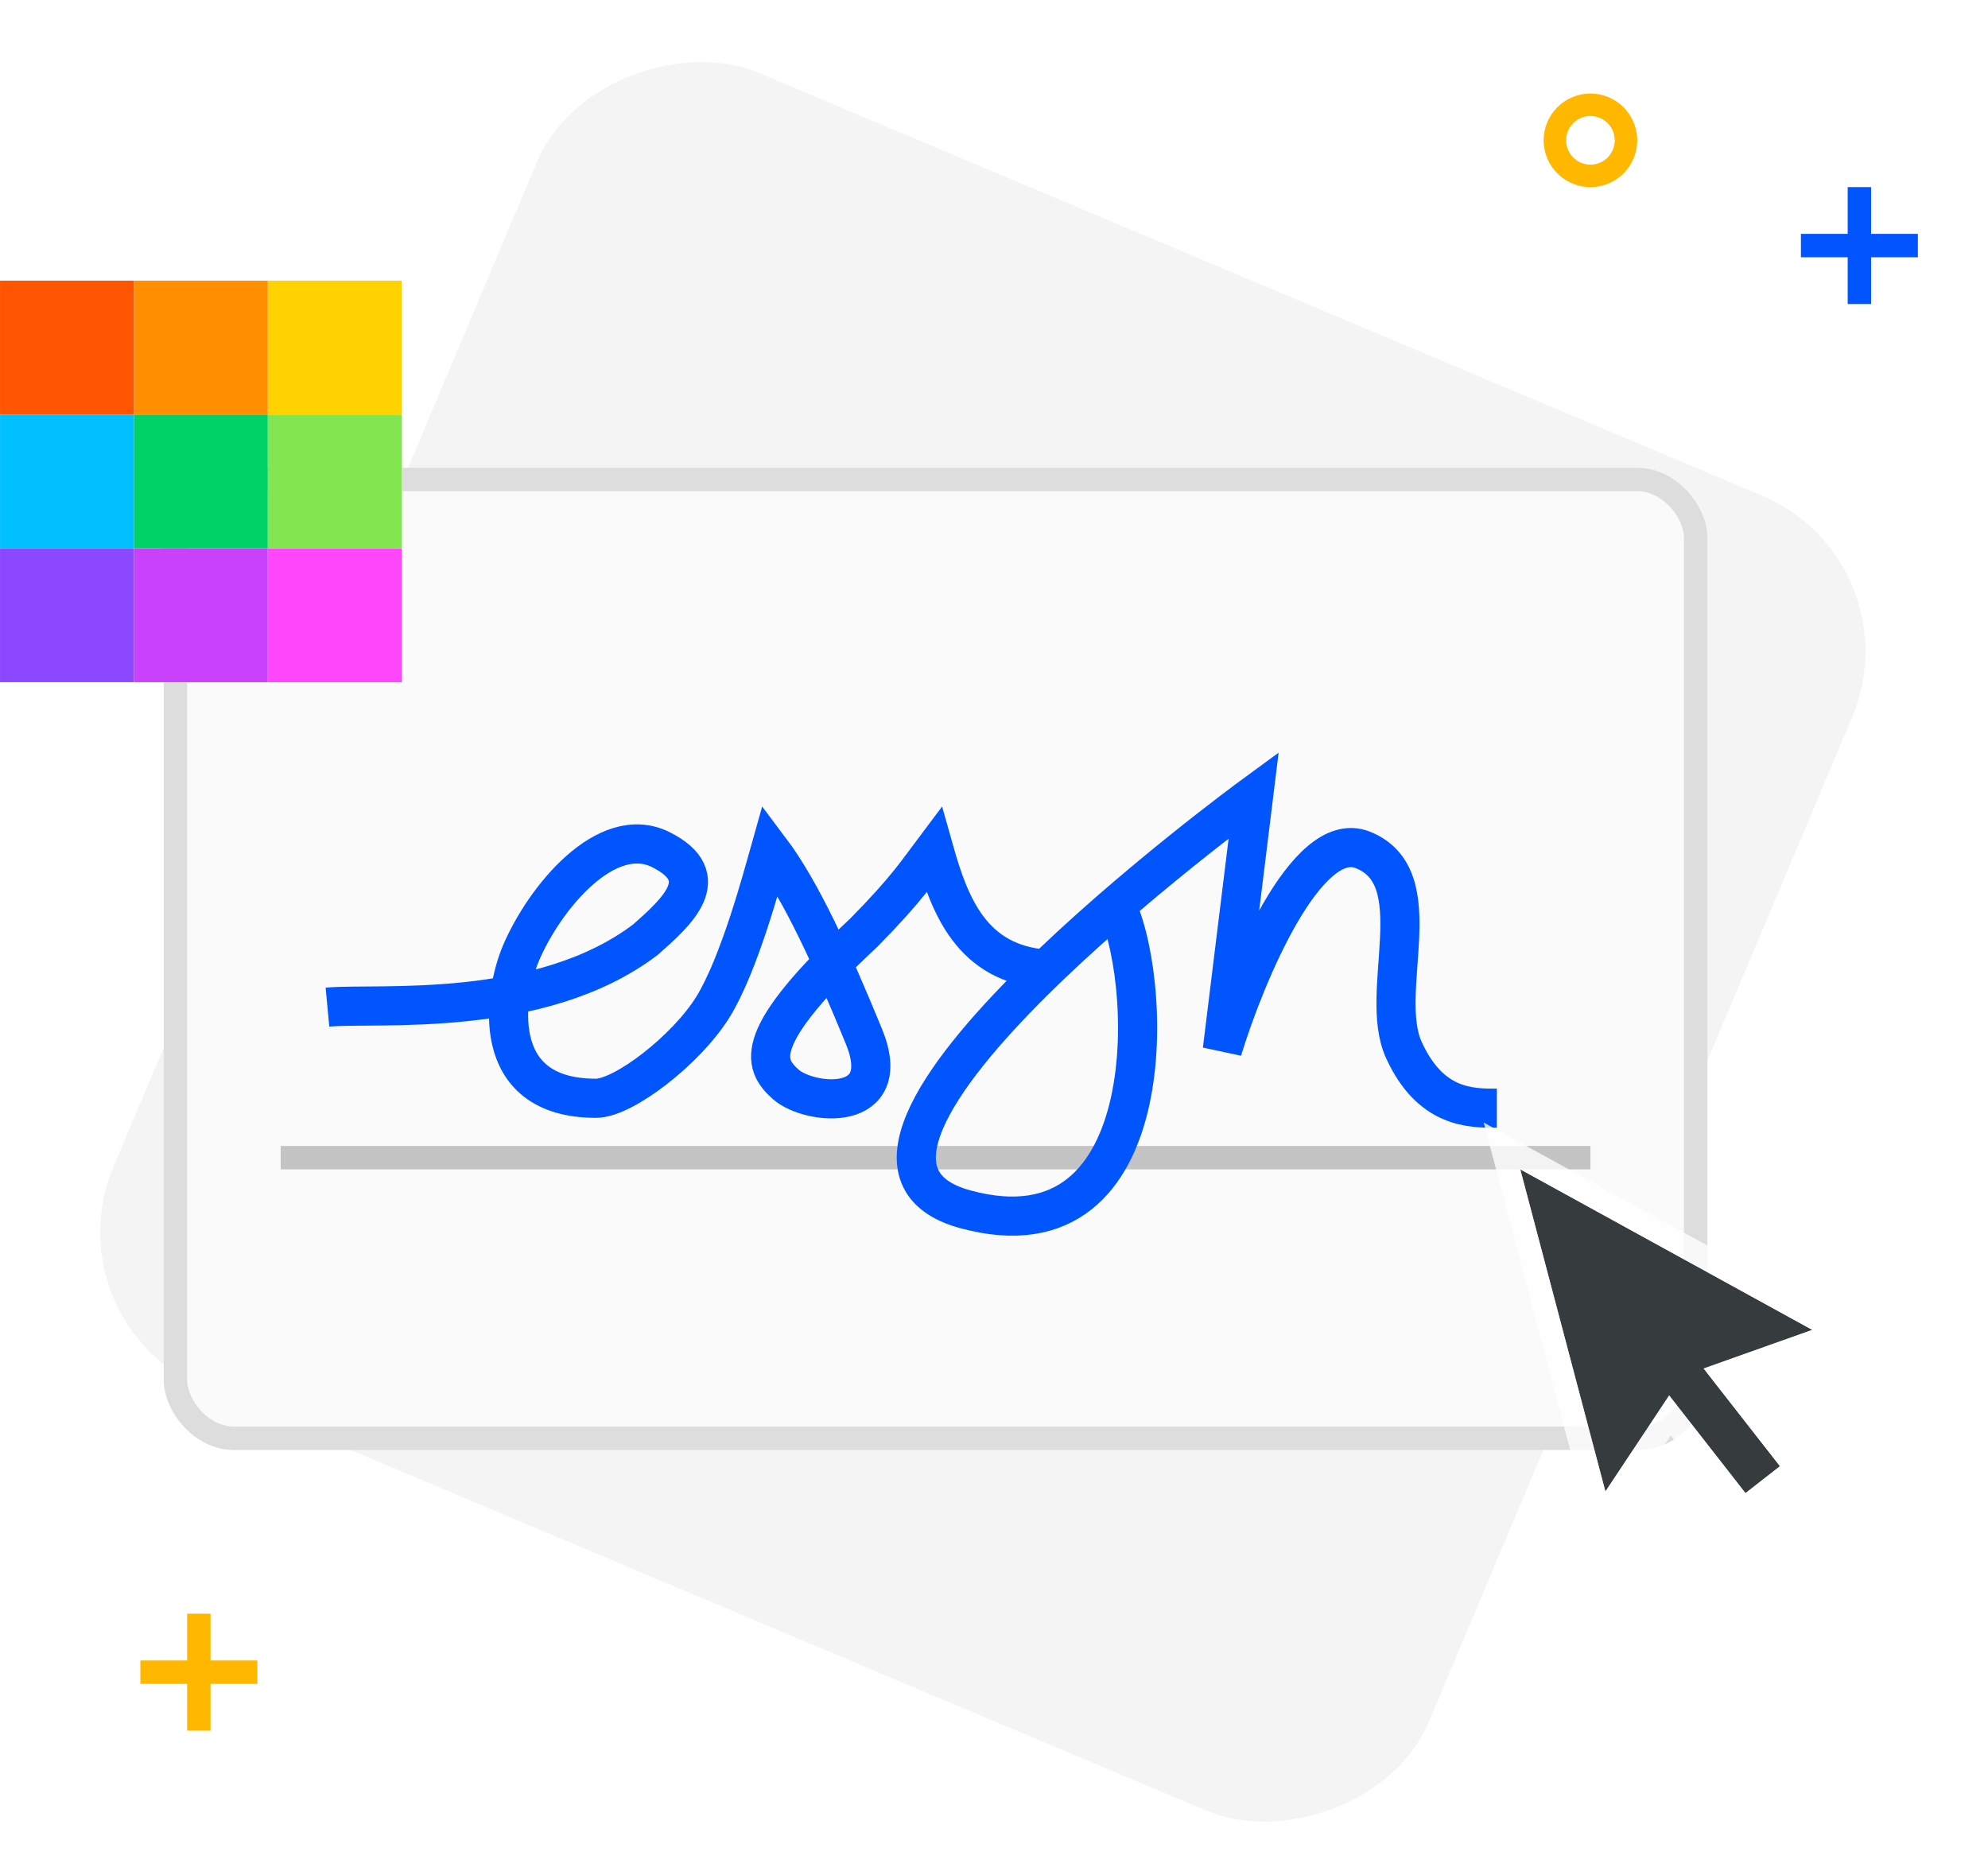 <svg width="85" height="80" viewBox="0 0 85 80" fill="none" xmlns="http://www.w3.org/2000/svg">
<rect x="82.001" y="24" width="61.041" height="61.041" rx="7.227" transform="rotate(112.85 82.001 24)" fill="#F4F4F4"/>
<rect x="7.501" y="20.5" width="65" height="41" rx="2.5" fill="#FAFAFA" stroke="#DDDDDD"/>
<path fill-rule="evenodd" clip-rule="evenodd" d="M8.001 71V69H9.001V71H11.001V72H9.001V74H8.001V72H6.001L6.001 71H8.001Z" fill="#FFB700"/>
<path fill-rule="evenodd" clip-rule="evenodd" d="M11.447 23.446H17.17V29.17H11.447V23.446Z" fill="#FF46FB"/>
<path fill-rule="evenodd" clip-rule="evenodd" d="M5.725 23.446H11.448V29.17H5.725V23.446Z" fill="#CA41FC"/>
<path fill-rule="evenodd" clip-rule="evenodd" d="M0.001 23.446H5.724V29.17H0.001L0.001 23.446Z" fill="#8B48FE"/>
<path fill-rule="evenodd" clip-rule="evenodd" d="M17.17 17.723V23.446H11.447V17.723H17.17Z" fill="#81E650"/>
<path fill-rule="evenodd" clip-rule="evenodd" d="M11.448 17.723V23.446H5.725V17.723H11.448Z" fill="#00D267"/>
<path fill-rule="evenodd" clip-rule="evenodd" d="M5.724 17.723V23.446H0.001L0.001 17.723H5.724Z" fill="#00C0FF"/>
<path fill-rule="evenodd" clip-rule="evenodd" d="M11.447 12H17.17V17.723H11.447V12Z" fill="#FFD200"/>
<path fill-rule="evenodd" clip-rule="evenodd" d="M5.725 12H11.448V17.723H5.725V12Z" fill="#FF8E00"/>
<path fill-rule="evenodd" clip-rule="evenodd" d="M0.001 12H5.724V17.723H0.001L0.001 12Z" fill="#FF5400"/>
<rect x="12.001" y="49" width="56" height="1" fill="#C4C4C4"/>
<path d="M14.001 43.064C16.112 42.867 23.092 43.604 27.604 40.173C28.936 38.993 30.602 37.517 28.27 36.337C25.937 35.156 23.272 38.403 22.272 40.763C21.56 42.444 20.815 46.961 25.48 46.961C26.665 46.961 29.342 44.895 30.479 43.064C31.615 41.233 32.602 37.517 32.935 36.337C34.268 38.107 35.601 41.059 36.934 44.305C38.3 47.633 34.601 47.256 33.602 46.371C32.602 45.485 32.135 44.364 36.934 39.878C38.8 37.989 39.266 37.222 39.933 36.337C40.599 38.698 41.528 41.207 44.727 41.443M47.617 38.498C49.283 41.45 49.938 54.069 41.274 51.708C32.61 49.346 53.603 34 53.603 34L52.262 44.895C53.261 41.649 55.861 35.392 58.26 36.337C61.259 37.517 58.888 42.405 60.024 44.895C61.16 47.386 62.865 47.386 64.001 47.386" stroke="#0055FF" stroke-width="1.673"/>
<g filter="url(#filter0_d)">
<path fill-rule="evenodd" clip-rule="evenodd" d="M72.842 57.516L77.488 55.865L65.001 49L68.642 62.776L71.368 58.668L74.631 62.845L76.106 61.694L72.842 57.516Z" fill="#363B3E"/>
<path d="M73.663 57.755L77.655 56.336L78.704 55.963L77.729 55.427L65.242 48.562L64.22 48L64.518 49.128L68.158 62.904L68.443 63.981L69.058 63.053L71.401 59.523L74.237 63.153L74.545 63.547L74.939 63.239L76.414 62.087L76.808 61.78L76.5 61.386L73.663 57.755Z" stroke="white" stroke-opacity="0.8"/>
</g>
<path fill-rule="evenodd" clip-rule="evenodd" d="M79.001 10V8H80.001V10H82.001V11H80.001V13H79.001V11H77.001L77.001 10H79.001Z" fill="#0055FF"/>
<path fill-rule="evenodd" clip-rule="evenodd" d="M70.001 6C70.001 7.105 69.106 8 68.001 8C66.897 8 66.001 7.105 66.001 6C66.001 4.895 66.897 4 68.001 4C69.106 4 70.001 4.895 70.001 6ZM66.961 6C66.961 6.574 67.427 7.04 68.001 7.04C68.576 7.04 69.041 6.574 69.041 6C69.041 5.426 68.576 4.96 68.001 4.96C67.427 4.96 66.961 5.426 66.961 6Z" fill="#FFB700"/>
<defs>
<filter id="filter0_d" x="60.438" y="44.999" width="22.483" height="24.185" filterUnits="userSpaceOnUse" color-interpolation-filters="sRGB">
<feFlood flood-opacity="0" result="BackgroundImageFix"/>
<feColorMatrix in="SourceAlpha" type="matrix" values="0 0 0 0 0 0 0 0 0 0 0 0 0 0 0 0 0 0 127 0"/>
<feOffset dy="1"/>
<feGaussianBlur stdDeviation="1.5"/>
<feColorMatrix type="matrix" values="0 0 0 0 0 0 0 0 0 0 0 0 0 0 0 0 0 0 0.25 0"/>
<feBlend mode="normal" in2="BackgroundImageFix" result="effect1_dropShadow"/>
<feBlend mode="normal" in="SourceGraphic" in2="effect1_dropShadow" result="shape"/>
</filter>
</defs>
</svg>
